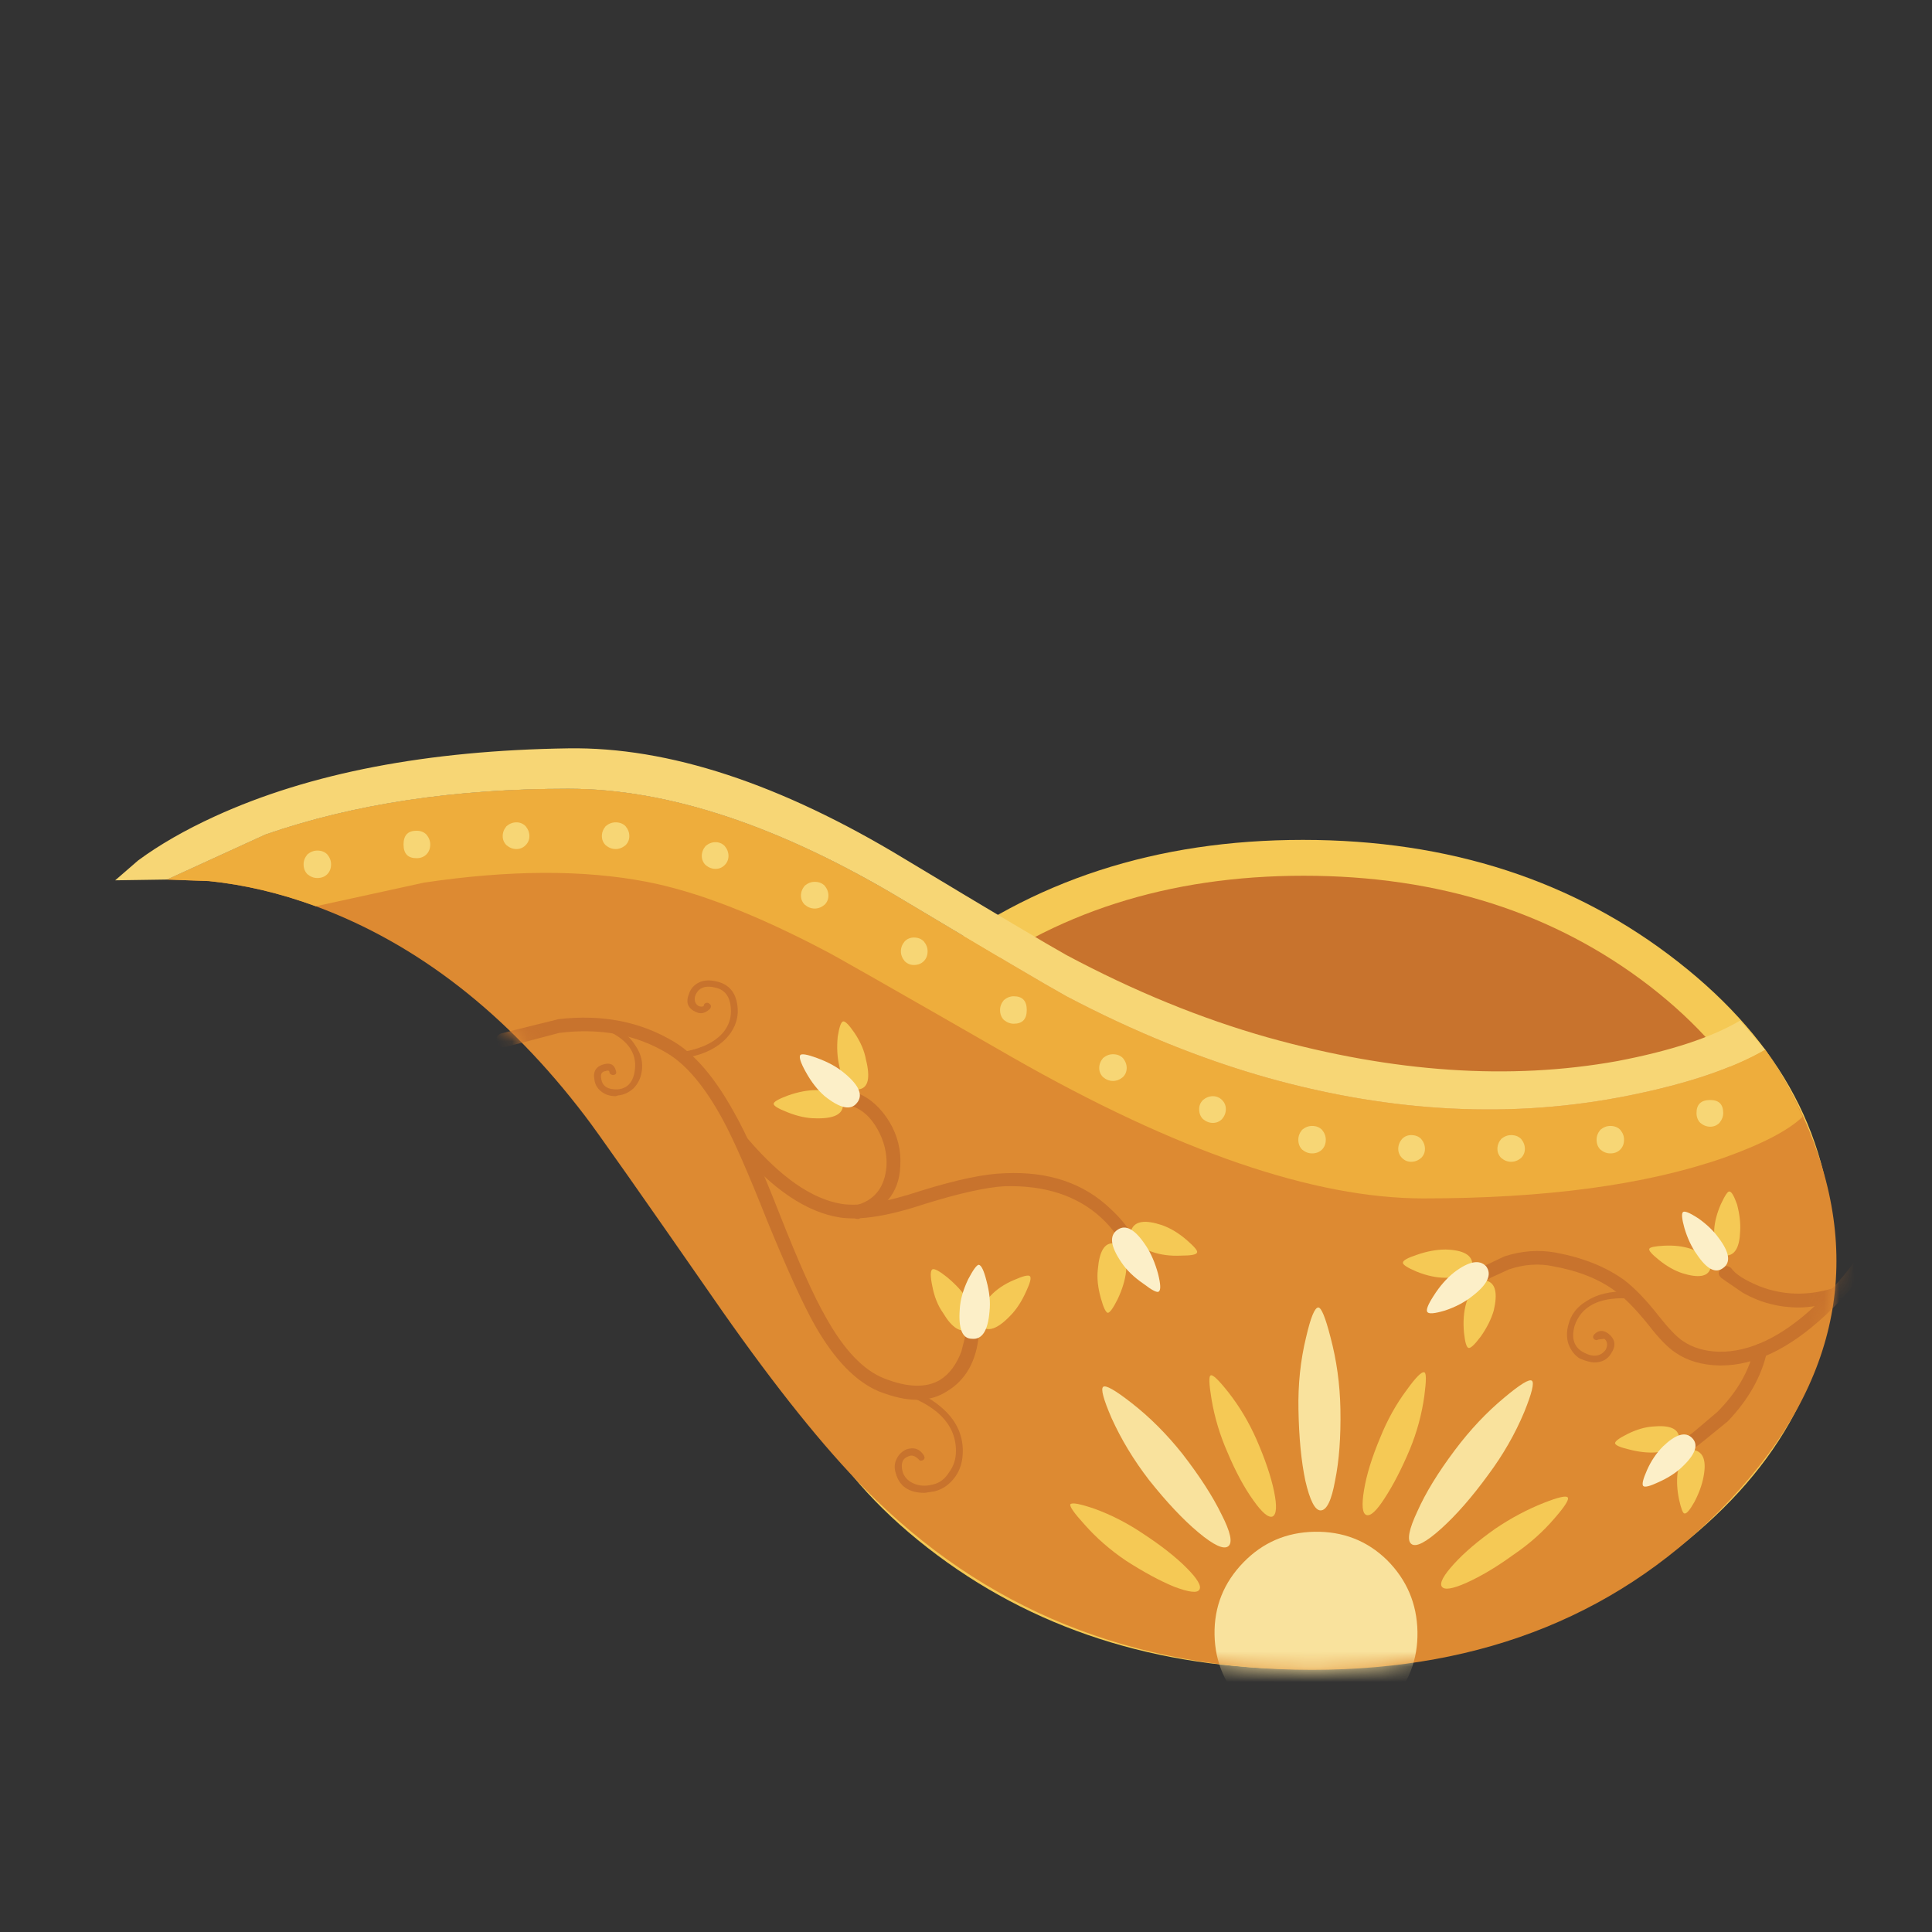 
<svg xmlns="http://www.w3.org/2000/svg" version="1.1" xmlns:xlink="http://www.w3.org/1999/xlink" preserveAspectRatio="none" x="0px" y="0px" width="300px" height="300px" viewBox="0 0 300 300">
<rect x="0" y="0" width="300" height="300" fill="#333333" stroke="none"/>
<defs>
<g id="diya_alone_0_Layer0_0_MEMBER_0_MEMBER_0_FILL">
<path fill="#F5C955" stroke="none" d="
M 611.9 -114.8
Q 622.05 -122.75 622.05 -134 622.05 -145.25 611.9 -153.2 601.7 -161.2 587.3 -161.2 572.9 -161.2 562.7 -153.2 552.5 -145.25 552.5 -134 552.5 -122.75 562.7 -114.8 572.9 -106.85 587.3 -106.85 601.7 -106.85 611.9 -114.8 Z"/>
</g>

<g id="diya_alone_0_Layer0_0_MEMBER_1_MEMBER_0_FILL">
<path fill="#C8732D" stroke="none" d="
M 610.05 -116.45
Q 619.45 -123.7 619.45 -134 619.45 -144.3 610.05 -151.6 600.65 -158.85 587.35 -158.85 574.05 -158.85 564.7 -151.6 555.3 -144.3 555.3 -134 555.3 -123.7 564.7 -116.45 574.1 -109.2 587.35 -109.2 600.65 -109.2 610.05 -116.45 Z"/>
</g>

<g id="diya_alone_0_Layer0_0_MEMBER_2_MEMBER_0_FILL">
<path fill="#DD8A32" stroke="none" d="
M 615.35 -118
Q 626.15 -129.55 620.1 -143.05 619 -145.45 617.6 -147.45 614.4 -145.6 608.7 -144.45 597.35 -142.15 585 -145.6 578.45 -147.45 571.8 -150.95 569.9 -152 561.2 -157.2 549 -164.55 539.15 -164.55 527.95 -164.55 519.3 -161.55
L 512.85 -158.6 515.6 -158.5
Q 519.05 -158.15 522.6 -156.85 532.6 -153.15 540.25 -143.1 541.3 -141.75 549.25 -130.3 554.55 -122.75 558.6 -118.65 570.25 -106.8 587.9 -106.8 604.85 -106.8 615.35 -118 Z"/>
</g>

<g id="diya_alone_0_Layer0_0_MEMBER_3_MEMBER_0_FILL">
<path fill="#EEAD3C" stroke="none" d="
M 568.25 -146.95
Q 584.45 -137.7 595.2 -137.7 607.2 -137.7 614.85 -140.35 618.65 -141.7 620.05 -143.05 619.05 -145.35 617.6 -147.45 614.4 -145.6 608.7 -144.45 597.35 -142.15 585 -145.6 578.45 -147.45 571.8 -150.95 569.9 -152 561.2 -157.2 549 -164.55 539.15 -164.55 527.95 -164.55 519.3 -161.55
L 512.85 -158.6 515.6 -158.5
Q 519.05 -158.15 522.6 -156.85
L 529.7 -158.4
Q 538.1 -159.65 544.3 -158.45 549.2 -157.5 555.95 -153.95 556.5 -153.7 568.25 -146.95 Z"/>
</g>

<g id="diya_alone_0_Layer0_0_MEMBER_4_MEMBER_0_FILL">
<path fill="#F7D675" stroke="none" d="
M 608.7 -144.45
Q 614.4 -145.6 617.6 -147.45
L 615.95 -149.35
Q 613.15 -147.7 607.9 -146.7 597.35 -144.8 585 -148.25 578.45 -150.1 571.8 -153.65 570 -154.65 561.2 -159.95 549 -167.35 539.15 -167.2 525.3 -167 516 -162.75 513.05 -161.4 510.95 -159.85
L 509.45 -158.55 512.85 -158.6 519.3 -161.55
Q 527.95 -164.55 539.15 -164.55 549 -164.55 561.2 -157.2 569.9 -152 571.8 -150.95 578.45 -147.45 585 -145.6 597.35 -142.15 608.7 -144.45 Z"/>
</g>

<g id="diya_alone_0_Layer0_0_MEMBER_5_MEMBER_0_MEMBER_0_FILL">
<path fill="#F7D675" stroke="none" d="
M 523.6 -159.6
Q 523.6 -159.95 523.35 -160.25 523.1 -160.5 522.7 -160.5 522.35 -160.5 522.05 -160.25 521.8 -159.95 521.8 -159.6 521.8 -159.2 522.05 -158.95 522.35 -158.7 522.7 -158.7 523.1 -158.7 523.35 -158.95 523.6 -159.2 523.6 -159.6 Z"/>
</g>

<g id="diya_alone_0_Layer0_0_MEMBER_5_MEMBER_1_MEMBER_0_FILL">
<path fill="#F7D675" stroke="none" d="
M 530.1 -160.9
Q 530.1 -161.25 529.85 -161.55 529.6 -161.8 529.2 -161.8 528.35 -161.8 528.35 -160.9 528.35 -160 529.2 -160 529.6 -160 529.85 -160.25 530.1 -160.5 530.1 -160.9 Z"/>
</g>

<g id="diya_alone_0_Layer0_0_MEMBER_5_MEMBER_2_MEMBER_0_FILL">
<path fill="#F7D675" stroke="none" d="
M 536.6 -161.45
Q 536.6 -161.8 536.35 -162.1 536.1 -162.35 535.75 -162.35 535.4 -162.35 535.1 -162.1 534.85 -161.8 534.85 -161.45 534.85 -161.1 535.1 -160.85 535.4 -160.6 535.75 -160.6 536.1 -160.6 536.35 -160.85 536.6 -161.1 536.6 -161.45 Z"/>
</g>

<g id="diya_alone_0_Layer0_0_MEMBER_5_MEMBER_3_MEMBER_0_FILL">
<path fill="#F7D675" stroke="none" d="
M 543.15 -161.45
Q 543.15 -161.8 542.9 -162.1 542.65 -162.35 542.25 -162.35 541.9 -162.35 541.6 -162.1 541.35 -161.8 541.35 -161.45 541.35 -161.1 541.6 -160.85 541.9 -160.6 542.25 -160.6 542.6 -160.6 542.9 -160.85 543.15 -161.1 543.15 -161.45 Z"/>
</g>

<g id="diya_alone_0_Layer0_0_MEMBER_5_MEMBER_4_MEMBER_0_FILL">
<path fill="#F7D675" stroke="none" d="
M 549.65 -160.15
Q 549.65 -160.5 549.4 -160.8 549.15 -161.05 548.8 -161.05 548.45 -161.05 548.15 -160.8 547.9 -160.5 547.9 -160.15 547.9 -159.8 548.15 -159.55 548.45 -159.3 548.8 -159.3 549.15 -159.3 549.4 -159.55 549.65 -159.8 549.65 -160.15 Z"/>
</g>

<g id="diya_alone_0_Layer0_0_MEMBER_5_MEMBER_5_MEMBER_0_FILL">
<path fill="#F7D675" stroke="none" d="
M 556.2 -157.55
Q 556.2 -157.9 555.95 -158.2 555.7 -158.45 555.3 -158.45 554.95 -158.45 554.65 -158.2 554.4 -157.9 554.4 -157.55 554.4 -157.2 554.65 -156.95 554.95 -156.7 555.3 -156.7 555.65 -156.7 555.95 -156.95 556.2 -157.2 556.2 -157.55 Z"/>
</g>

<g id="diya_alone_0_Layer0_0_MEMBER_5_MEMBER_6_MEMBER_0_FILL">
<path fill="#F7D675" stroke="none" d="
M 562.7 -153.9
Q 562.7 -154.25 562.45 -154.55 562.2 -154.8 561.8 -154.8 561.45 -154.8 561.2 -154.55 560.95 -154.25 560.95 -153.9 560.95 -153.55 561.2 -153.25 561.45 -153 561.8 -153 562.2 -153 562.45 -153.25 562.7 -153.5 562.7 -153.9 Z"/>
</g>

<g id="diya_alone_0_Layer0_0_MEMBER_5_MEMBER_7_MEMBER_0_FILL">
<path fill="#F7D675" stroke="none" d="
M 569.2 -150.05
Q 569.2 -150.95 568.35 -150.95 568 -150.95 567.7 -150.7 567.45 -150.4 567.45 -150.05 567.45 -149.65 567.7 -149.4 568 -149.15 568.35 -149.15 569.2 -149.15 569.2 -150.05 Z"/>
</g>

<g id="diya_alone_0_Layer0_0_MEMBER_5_MEMBER_8_MEMBER_0_FILL">
<path fill="#F7D675" stroke="none" d="
M 575.75 -146.25
Q 575.75 -146.6 575.5 -146.9 575.25 -147.15 574.85 -147.15 574.5 -147.15 574.2 -146.9 573.95 -146.6 573.95 -146.25 573.95 -145.9 574.2 -145.65 574.5 -145.4 574.85 -145.4 575.2 -145.4 575.5 -145.65 575.75 -145.9 575.75 -146.25 Z"/>
</g>

<g id="diya_alone_0_Layer0_0_MEMBER_5_MEMBER_9_MEMBER_0_FILL">
<path fill="#F7D675" stroke="none" d="
M 582.25 -143.55
Q 582.25 -143.9 582 -144.15 581.75 -144.4 581.4 -144.4 581.05 -144.4 580.75 -144.15 580.5 -143.9 580.5 -143.55 580.5 -143.15 580.75 -142.9 581.05 -142.65 581.4 -142.65 581.75 -142.65 582 -142.9 582.25 -143.2 582.25 -143.55 Z"/>
</g>

<g id="diya_alone_0_Layer0_0_MEMBER_5_MEMBER_10_MEMBER_0_FILL">
<path fill="#F7D675" stroke="none" d="
M 588.8 -141.55
Q 588.8 -141.9 588.55 -142.2 588.3 -142.45 587.9 -142.45 587.55 -142.45 587.25 -142.2 587 -141.9 587 -141.55 587 -141.15 587.25 -140.9 587.55 -140.65 587.9 -140.65 588.3 -140.65 588.55 -140.9 588.8 -141.15 588.8 -141.55 Z"/>
</g>

<g id="diya_alone_0_Layer0_0_MEMBER_5_MEMBER_11_MEMBER_0_FILL">
<path fill="#F7D675" stroke="none" d="
M 595.3 -140.95
Q 595.3 -141.3 595.05 -141.6 594.8 -141.85 594.4 -141.85 594.05 -141.85 593.8 -141.6 593.55 -141.3 593.55 -140.95 593.55 -140.6 593.8 -140.35 594.05 -140.1 594.4 -140.1 594.75 -140.1 595.05 -140.35 595.3 -140.6 595.3 -140.95 Z"/>
</g>

<g id="diya_alone_0_Layer0_0_MEMBER_5_MEMBER_12_MEMBER_0_FILL">
<path fill="#F7D675" stroke="none" d="
M 601.85 -140.95
Q 601.85 -141.3 601.6 -141.6 601.35 -141.85 600.95 -141.85 600.6 -141.85 600.3 -141.6 600.05 -141.3 600.05 -140.95 600.05 -140.6 600.3 -140.35 600.6 -140.1 600.95 -140.1 601.3 -140.1 601.6 -140.35 601.85 -140.6 601.85 -140.95 Z"/>
</g>

<g id="diya_alone_0_Layer0_0_MEMBER_5_MEMBER_13_MEMBER_0_FILL">
<path fill="#F7D675" stroke="none" d="
M 607.45 -142.45
Q 607.1 -142.45 606.8 -142.2 606.55 -141.9 606.55 -141.55 606.55 -141.15 606.8 -140.9 607.1 -140.65 607.45 -140.65 607.85 -140.65 608.1 -140.9 608.35 -141.15 608.35 -141.55 608.35 -141.9 608.1 -142.2 607.85 -142.45 607.45 -142.45 Z"/>
</g>

<g id="diya_alone_0_Layer0_0_MEMBER_5_MEMBER_14_MEMBER_0_FILL">
<path fill="#F7D675" stroke="none" d="
M 614.85 -143.3
Q 614.85 -144.15 614 -144.15 613.1 -144.15 613.1 -143.3 613.1 -142.9 613.35 -142.65 613.65 -142.4 614 -142.4 614.35 -142.4 614.6 -142.65 614.85 -142.95 614.85 -143.3 Z"/>
</g>

<g id="Mask_FlashAICB_0_art__Clip_Group__0_2_MASK_0_FILL">
<path fill="#FFFFFF" stroke="none" d="
M 104.7 17.1
Q 101.5 18.95 95.8 20.15 84.45 22.45 72.1 18.95 65.55 17.1 58.9 13.6 57 12.55 48.3 7.35 36.1 0 26.25 0 15.05 0 6.4 3 2.1 4.5 0 6 3.65 5.65 8.9 7.4 19.35 10.95 27.4 21.5 28.4 22.8 36.4 34.25 41.65 41.85 45.7 45.95 57.35 57.75 75 57.75 83.75 57.75 91.6 54.2 99.2 50.75 103.9 44.9 108.75 38.85 109.2 31.85 109.65 24.3 104.7 17.1 Z"/>
</g>

<g id="FlashAICB_0_art__Clip_Group__0_Layer2_0_MEMBER_0_MEMBER_0_FILL">
<path fill="#F9E29D" stroke="none" d="
M 70.45 50.65
Q 68.5 52.65 68.55 55.4 68.6 58.15 70.6 60.05 72.55 62 75.3 61.95 78.05 61.9 80 59.95 81.9 57.95 81.85 55.2 81.8 52.45 79.85 50.5 77.9 48.6 75.1 48.65 72.35 48.7 70.45 50.65 Z"/>
</g>

<g id="FlashAICB_0_art__Clip_Group__0_Layer2_0_MEMBER_1_MEMBER_0_FILL">
<path fill="#F9E29D" stroke="none" d="
M 76.8 40.6
Q 76.75 38.15 76.15 35.9 75.65 33.95 75.35 33.95 75 33.95 74.55 35.9 74 38.15 74.05 40.65 74.1 43.4 74.5 45.3 74.95 47.25 75.5 47.25 76.1 47.25 76.45 45.3 76.85 43.35 76.8 40.6 Z"/>
</g>

<g id="FlashAICB_0_art__Clip_Group__0_Layer2_0_MEMBER_2_MEMBER_0_FILL">
<path fill="#F9E29D" stroke="none" d="
M 66.45 43.55
Q 64.9 41.6 63.1 40.2 61.5 38.95 61.25 39.15 61 39.35 61.8 41.2 62.75 43.3 64.25 45.25 66 47.45 67.5 48.7 69 49.95 69.45 49.6 69.9 49.25 69 47.5 68.15 45.75 66.45 43.55 Z"/>
</g>

<g id="FlashAICB_0_art__Clip_Group__0_Layer2_0_MEMBER_3_MEMBER_0_FILL">
<path fill="#F5C955" stroke="none" d="
M 71.3 42.6
Q 70.55 40.9 69.45 39.5 68.5 38.3 68.3 38.4 68.1 38.45 68.35 39.95 68.65 41.75 69.4 43.45 70.2 45.35 71.1 46.6 71.95 47.8 72.35 47.65 72.75 47.45 72.45 46 72.15 44.55 71.3 42.6 Z"/>
</g>

<g id="FlashAICB_0_art__Clip_Group__0_Layer2_0_MEMBER_4_MEMBER_0_FILL">
<path fill="#F5C955" stroke="none" d="
M 63.9 48.8
Q 62.35 47.75 60.7 47.15 59.25 46.65 59.1 46.85 59 47.05 60.05 48.2 61.2 49.5 62.75 50.55 64.55 51.7 65.9 52.25 67.35 52.8 67.55 52.45 67.8 52.1 66.7 51 65.65 49.95 63.9 48.8 Z"/>
</g>

<g id="FlashAICB_0_art__Clip_Group__0_Layer2_0_MEMBER_5_MEMBER_0_FILL">
<path fill="#F9E29D" stroke="none" d="
M 87.55 39.85
Q 85.8 41.3 84.3 43.3 82.65 45.5 81.85 47.3 81 49.1 81.45 49.45 81.9 49.8 83.4 48.45 84.9 47.1 86.5 44.9 87.95 42.95 88.85 40.8 89.6 38.95 89.35 38.75 89.1 38.55 87.55 39.85 Z"/>
</g>

<g id="FlashAICB_0_art__Clip_Group__0_Layer2_0_MEMBER_6_MEMBER_0_FILL">
<path fill="#F5C955" stroke="none" d="
M 82.3 38.2
Q 82.05 38.1 81.15 39.35 80.1 40.75 79.4 42.5 78.6 44.4 78.35 45.9 78.1 47.4 78.5 47.55 78.9 47.7 79.7 46.45 80.55 45.15 81.35 43.25 82.05 41.55 82.3 39.75 82.5 38.25 82.3 38.2 Z"/>
</g>

<g id="FlashAICB_0_art__Clip_Group__0_Layer2_0_MEMBER_7_MEMBER_0_FILL">
<path fill="#F5C955" stroke="none" d="
M 90.15 46.75
Q 88.5 47.4 86.95 48.45 85.25 49.65 84.25 50.75 83.2 51.9 83.45 52.25 83.7 52.6 85.05 52 86.5 51.35 88.15 50.15 89.7 49.1 90.85 47.75 91.85 46.6 91.7 46.4 91.55 46.2 90.15 46.75 Z"/>
</g>

<g id="FlashAICB_0_art__Clip_Group__0_Layer2_1_MEMBER_0_MEMBER_0_FILL">
<path fill="#C8732D" stroke="none" d="
M 99.25 36.15
Q 98.65 35.75 97.7 34.55 96.45 32.95 95.4 32.15 93.6 30.85 90.9 30.35 89.25 30.05 87.55 30.6 86.2 31.25 86.15 31.25 85.8 31.55 86.05 31.9 86.25 32.3 86.65 32
L 87.85 31.45
Q 89.35 30.95 90.75 31.25 93.25 31.7 94.85 32.9 95.75 33.55 97 35.1 98 36.4 98.75 36.9 99.9 37.7 101.6 37.75
L 101.75 37.75
Q 105.05 37.75 108.6 34.45 110.3 32.85 111.45 31.15 111.7 30.8 111.3 30.5 110.95 30.3 110.7 30.65 109.6 32.25 107.95 33.8 104.65 36.9 101.6 36.85 100.2 36.8 99.25 36.15 Z"/>
</g>

<g id="FlashAICB_0_art__Clip_Group__0_Layer2_1_MEMBER_1_MEMBER_0_FILL">
<path fill="#C8732D" stroke="none" d="
M 99.55 42.9
Q 99.7 43.15 99.95 43.15
L 100.15 43.05
Q 100.25 43 102.2 41.4 104.2 39.3 104.75 36.9 104.85 36.45 104.45 36.35 104 36.25 103.9 36.7 103.4 38.9 101.5 40.8 99.75 42.3 99.7 42.3 99.35 42.55 99.55 42.9 Z"/>
</g>

<g id="FlashAICB_0_art__Clip_Group__0_Layer2_1_MEMBER_2_MEMBER_0_FILL">
<path fill="#C8732D" stroke="none" d="
M 95.55 33.35
Q 95.8 33.35 95.8 33.15 95.8 32.9 95.6 32.9 93.95 32.85 92.9 33.55 92 34.1 91.75 35.05 91.55 35.75 91.75 36.35 92 37 92.5 37.3 93.1 37.55 93.45 37.55 94.2 37.55 94.55 36.95 95.05 36.2 94.35 35.65 93.85 35.3 93.45 35.7 93.3 35.85 93.4 36 93.55 36.15 93.7 36.05 93.75 36.05 94.1 36 94.4 36.25 94.2 36.7 93.7 37.4 92.75 36.9 91.8 36.4 92.15 35.15 92.8 33.25 95.55 33.35 Z"/>
</g>

<g id="FlashAICB_0_art__Clip_Group__0_Layer2_1_MEMBER_3_MEMBER_0_FILL">
<path fill="#C8732D" stroke="none" d="
M 101.75 32
Q 101.8 32.05 103.2 33 104.9 33.95 106.85 33.95 107.85 33.95 109.3 33.55 109.7 33.45 109.6 33 109.4 32.5 109.05 32.7 106.55 33.45 104.25 32.55 102.8 31.95 102.4 31.35 102.05 31.1 101.75 31.4 101.45 31.7 101.75 32 Z"/>
</g>

<g id="FlashAICB_0_art__Clip_Group__0_Layer2_1_MEMBER_4_MEMBER_0_MEMBER_0_FILL">
<path fill="#F5C955" stroke="none" d="
M 86 35.85
Q 86.6 35 86.85 34.15 87.25 32.45 86.4 32.2 85.55 31.9 85.05 33.65 84.8 34.5 84.9 35.6 85 36.55 85.2 36.6 85.4 36.65 86 35.85 Z"/>
</g>

<g id="FlashAICB_0_art__Clip_Group__0_Layer2_1_MEMBER_4_MEMBER_1_MEMBER_0_FILL">
<path fill="#F5C955" stroke="none" d="
M 83.7 30.15
Q 82.8 30.15 81.8 30.5 80.9 30.8 80.9 31 80.85 31.2 81.8 31.6 82.8 32 83.65 32 85.45 32.05 85.45 31.15 85.45 30.2 83.7 30.15 Z"/>
</g>

<g id="FlashAICB_0_art__Clip_Group__0_Layer2_1_MEMBER_4_MEMBER_2_MEMBER_0_FILL">
<path fill="#FCEFC8" stroke="none" d="
M 84.25 31.65
Q 83.5 32.25 82.9 33.2 82.35 34.05 82.5 34.25 82.65 34.45 83.65 34.15 84.7 33.8 85.45 33.2 86.95 32.05 86.35 31.25 85.7 30.55 84.25 31.65 Z"/>
</g>

<g id="FlashAICB_0_art__Clip_Group__0_Layer2_1_MEMBER_5_MEMBER_0_MEMBER_0_FILL">
<path fill="#F5C955" stroke="none" d="
M 97.7 30.85
Q 98.45 31.45 99.2 31.7 100.8 32.2 101.05 31.4 101.3 30.6 99.75 30.1 99 29.85 98 29.9 97.1 29.95 97.05 30.1 96.95 30.25 97.7 30.85 Z"/>
</g>

<g id="FlashAICB_0_art__Clip_Group__0_Layer2_1_MEMBER_5_MEMBER_1_MEMBER_0_FILL">
<path fill="#F5C955" stroke="none" d="
M 103 28.95
Q 103.05 28.15 102.8 27.2 102.5 26.35 102.3 26.35 102.15 26.3 101.75 27.15 101.35 28.05 101.3 28.85 101.25 30.45 102.05 30.55 102.95 30.55 103 28.95 Z"/>
</g>

<g id="FlashAICB_0_art__Clip_Group__0_Layer2_1_MEMBER_5_MEMBER_2_MEMBER_0_FILL">
<path fill="#FCEFC8" stroke="none" d="
M 101.6 29.4
Q 101.1 28.7 100.25 28.1 99.4 27.55 99.25 27.7 99.1 27.85 99.35 28.75 99.65 29.75 100.15 30.45 101.15 31.95 101.9 31.35 102.65 30.8 101.6 29.4 Z"/>
</g>

<g id="FlashAICB_0_art__Clip_Group__0_Layer2_1_MEMBER_6_MEMBER_0_MEMBER_0_FILL">
<path fill="#F5C955" stroke="none" d="
M 100 46.7
Q 100.45 45.85 100.6 45.05 100.9 43.5 100 43.3 99.2 43.2 98.9 44.8 98.8 45.6 99 46.55 99.2 47.45 99.35 47.45 99.55 47.5 100 46.7 Z"/>
</g>

<g id="FlashAICB_0_art__Clip_Group__0_Layer2_1_MEMBER_6_MEMBER_1_MEMBER_0_FILL">
<path fill="#F5C955" stroke="none" d="
M 97.3 41.75
Q 96.5 41.8 95.6 42.25 94.8 42.65 94.8 42.85 94.85 43.05 95.7 43.25 96.65 43.5 97.45 43.45 99.1 43.3 99 42.45 98.9 41.6 97.3 41.75 Z"/>
</g>

<g id="FlashAICB_0_art__Clip_Group__0_Layer2_1_MEMBER_6_MEMBER_2_MEMBER_0_FILL">
<path fill="#FCEFC8" stroke="none" d="
M 97.95 43.05
Q 97.3 43.7 96.9 44.6 96.5 45.5 96.65 45.65 96.8 45.8 97.65 45.4 98.65 44.95 99.25 44.35 100.5 43.15 99.85 42.5 99.2 41.85 97.95 43.05 Z"/>
</g>

<g id="FlashAICB_0_art__Clip_Group__0_Layer2_2_MEMBER_0_MEMBER_0_FILL">
<path fill="#C8732D" stroke="none" d="
M 36.55 16.3
Q 37.25 15.55 37.3 14.6 37.3 12.95 36 12.6 35.25 12.4 34.75 12.65 34.25 12.9 34.1 13.4 33.75 14.25 34.6 14.6 35.05 14.8 35.5 14.35 35.6 14.15 35.45 14.05 35.3 13.9 35.1 14.05 35.1 14.3 34.75 14.2 34.4 14 34.5 13.55 34.8 12.7 35.9 13 36.85 13.25 36.85 14.55 36.85 15.25 36.4 15.85 35.65 16.8 33.95 17.15 33.7 17.15 33.8 17.4 33.8 17.55 34 17.55
L 34.05 17.55
Q 35.65 17.25 36.55 16.3 Z"/>
</g>

<g id="FlashAICB_0_art__Clip_Group__0_Layer2_2_MEMBER_1_MEMBER_0_FILL">
<path fill="#C8732D" stroke="none" d="
M 46.45 22.25
Q 47.1 23.4 47.05 24.65 46.9 26.75 45.05 27.25 44.65 27.35 44.75 27.8 44.85 28.15 45.2 28.15
L 45.3 28.1
Q 46.45 27.8 47.15 26.9 47.9 26 47.95 24.7 48.05 23.15 47.25 21.8 46.4 20.4 45.15 19.9 44.75 19.75 44.55 20.15 44.4 20.55 44.8 20.75 45.8 21.1 46.45 22.25 Z"/>
</g>

<g id="FlashAICB_0_art__Clip_Group__0_Layer2_2_MEMBER_2_MEMBER_0_FILL">
<path fill="#C8732D" stroke="none" d="
M 47.7 39.05
Q 47.45 39.05 47.45 39.25 47.4 39.4 47.6 39.5 49.25 39.9 50.35 40.8 51.6 41.85 51.6 43.35 51.6 44.15 51.15 44.75 50.75 45.4 50.1 45.55 49.35 45.75 48.75 45.45 48.25 45.2 48.1 44.7 47.9 43.9 48.5 43.7 48.8 43.55 49.15 43.9 49.25 44.05 49.45 43.95 49.6 43.85 49.5 43.65 49.1 43 48.35 43.25 47.9 43.45 47.7 43.9 47.5 44.3 47.65 44.8 48 46.1 49.55 46.1
L 50.2 46
Q 51 45.8 51.55 45.05 52.05 44.35 52.05 43.35 52.05 41.7 50.65 40.5 49.5 39.5 47.7 39.05 Z"/>
</g>

<g id="FlashAICB_0_art__Clip_Group__0_Layer2_2_MEMBER_3_MEMBER_0_FILL">
<path fill="#C8732D" stroke="none" d="
M 28.6 15.25
Q 28.4 15.2 28.3 15.4 28.2 15.65 28.4 15.65 30.8 16.6 30.55 18.4 30.4 19.55 29.45 19.65 28.45 19.7 28.35 18.95 28.25 18.5 28.65 18.45 28.9 18.35 28.9 18.6 29.05 18.75 29.2 18.7 29.4 18.65 29.3 18.4 29.15 17.85 28.55 18 27.75 18.2 27.9 19 27.95 19.45 28.3 19.75 28.7 20.1 29.3 20.1
L 29.45 20.05
Q 30 20 30.45 19.6 30.9 19.15 31 18.5 31.15 17.6 30.6 16.8 30 15.8 28.6 15.25 Z"/>
</g>

<g id="FlashAICB_0_art__Clip_Group__0_Layer2_2_MEMBER_4_MEMBER_0_FILL">
<path fill="#C8732D" stroke="none" d="
M 53.1 35.75
Q 53.2 35.35 52.7 35.25 52.25 35.25 52.25 35.65 52.25 35.7 51.95 36.85 51.45 38.15 50.55 38.7 49.2 39.5 46.9 38.6 44.85 37.8 43.05 34.55 41.9 32.55 40.05 27.85 38.25 23.25 37.05 21.15 35.2 17.8 33.15 16.55 29.85 14.55 25.55 15.05 21.9 15.95 21.75 16 21.35 16.2 21.55 16.6 21.7 17 22.15 16.85 22.2 16.85 25.6 15.95 29.65 15.45 32.7 17.3 34.6 18.45 36.35 21.7 37.4 23.65 39.2 28.2 41.25 33.2 42.4 35.2 44.3 38.5 46.55 39.45 47.95 40 49.05 40 50.15 40 51 39.45 52.85 38.35 53.1 35.75 Z"/>
</g>

<g id="FlashAICB_0_art__Clip_Group__0_Layer2_2_MEMBER_5_MEMBER_0_FILL">
<path fill="#C8732D" stroke="none" d="
M 49.6 27.15
Q 53 26.1 54.8 26 58.75 25.9 61.1 28.05 62.25 29.1 62.7 30.35 62.8 30.65 63.15 30.65
L 63.25 30.65
Q 63.7 30.45 63.55 30.05 63.1 28.75 61.75 27.5 59.1 24.95 54.8 25.15 52.85 25.2 49.3 26.3 45.85 27.45 44.05 27.15 41.2 26.65 38.05 23 37.8 22.65 37.4 22.95 37.1 23.25 37.35 23.6 40.75 27.55 44 28.05 46 28.35 49.6 27.15 Z"/>
</g>

<g id="FlashAICB_0_art__Clip_Group__0_Layer2_2_MEMBER_6_MEMBER_0_MEMBER_0_FILL">
<path fill="#F5C955" stroke="none" d="
M 50.05 32.55
Q 50.25 33.6 50.75 34.3 51.65 35.8 52.45 35.35 53.25 34.9 52.3 33.35 51.85 32.65 51 31.95 50.25 31.35 50.05 31.45 49.85 31.6 50.05 32.55 Z"/>
</g>

<g id="FlashAICB_0_art__Clip_Group__0_Layer2_2_MEMBER_6_MEMBER_1_MEMBER_0_FILL">
<path fill="#F5C955" stroke="none" d="
M 55.15 34.5
Q 55.75 33.9 56.2 32.9 56.6 32.05 56.45 31.9 56.3 31.75 55.4 32.15 54.45 32.55 53.85 33.2 52.6 34.5 53.25 35.15 53.9 35.8 55.15 34.5 Z"/>
</g>

<g id="FlashAICB_0_art__Clip_Group__0_Layer2_2_MEMBER_6_MEMBER_2_MEMBER_0_FILL">
<path fill="#FCEFC8" stroke="none" d="
M 53.8 34.2
Q 53.9 33.3 53.6 32.2 53.35 31.2 53.1 31.15 52.9 31.15 52.4 32.1 51.9 33.15 51.85 34.05 51.7 36 52.65 36 53.65 36.1 53.8 34.2 Z"/>
</g>

<g id="FlashAICB_0_art__Clip_Group__0_Layer2_2_MEMBER_7_MEMBER_0_MEMBER_0_FILL">
<path fill="#F5C955" stroke="none" d="
M 66.75 29.55
Q 65.95 28.85 65.1 28.55 63.45 28 63.1 28.85 62.8 29.75 64.45 30.3 65.3 30.6 66.35 30.55 67.35 30.55 67.4 30.35 67.5 30.2 66.75 29.55 Z"/>
</g>

<g id="FlashAICB_0_art__Clip_Group__0_Layer2_2_MEMBER_7_MEMBER_1_MEMBER_0_FILL">
<path fill="#F5C955" stroke="none" d="
M 60.9 31.45
Q 60.8 32.3 61.1 33.35 61.35 34.25 61.55 34.3 61.75 34.3 62.2 33.4 62.65 32.45 62.75 31.6 62.9 29.85 61.95 29.75 61.05 29.65 60.9 31.45 Z"/>
</g>

<g id="FlashAICB_0_art__Clip_Group__0_Layer2_2_MEMBER_7_MEMBER_2_MEMBER_0_FILL">
<path fill="#FCEFC8" stroke="none" d="
M 62.45 31
Q 62.95 31.75 63.9 32.4 64.75 33.05 64.9 32.9 65.1 32.75 64.85 31.75 64.55 30.65 64.05 29.9 63 28.3 62.2 28.85 61.35 29.4 62.45 31 Z"/>
</g>

<g id="FlashAICB_0_art__Clip_Group__0_Layer2_2_MEMBER_8_MEMBER_0_MEMBER_0_FILL">
<path fill="#F5C955" stroke="none" d="
M 45.7 17.7
Q 45.55 16.85 44.95 15.95 44.4 15.15 44.2 15.2 44 15.25 43.85 16.2 43.75 17.25 43.95 18.1 44.3 19.85 45.25 19.65 46.15 19.5 45.7 17.7 Z"/>
</g>

<g id="FlashAICB_0_art__Clip_Group__0_Layer2_2_MEMBER_8_MEMBER_1_MEMBER_0_FILL">
<path fill="#F5C955" stroke="none" d="
M 40.55 21.15
Q 41.55 21.55 42.4 21.55 44.2 21.6 44.2 20.65 44.2 19.75 42.45 19.7 41.6 19.7 40.6 20.05 39.65 20.4 39.65 20.6 39.65 20.8 40.55 21.15 Z"/>
</g>

<g id="FlashAICB_0_art__Clip_Group__0_Layer2_2_MEMBER_8_MEMBER_2_MEMBER_0_FILL">
<path fill="#FCEFC8" stroke="none" d="
M 41.75 18.5
Q 42.3 19.5 43 20.1 44.5 21.3 45.1 20.55 45.75 19.8 44.3 18.6 43.6 18 42.5 17.6 41.55 17.25 41.4 17.4 41.25 17.6 41.75 18.5 Z"/>
</g>
</defs>

<g transform="matrix( 1, 0, 0, 1, 17.8,116.25) ">
<g transform="matrix( 2.369, 0, 0, 2.369, -1206.8,396.05) ">
<use xlink:href="#diya_alone_0_Layer0_0_MEMBER_0_MEMBER_0_FILL"/>
</g>

<g transform="matrix( 2.369, 0, 0, 2.369, -1206.8,396.05) ">
<use xlink:href="#diya_alone_0_Layer0_0_MEMBER_1_MEMBER_0_FILL"/>
</g>

<g transform="matrix( 2.369, 0, 0, 2.369, -1206.8,396.05) ">
<use xlink:href="#diya_alone_0_Layer0_0_MEMBER_2_MEMBER_0_FILL"/>
</g>

<g transform="matrix( 2.369, 0, 0, 2.369, -1206.8,396.05) ">
<use xlink:href="#diya_alone_0_Layer0_0_MEMBER_3_MEMBER_0_FILL"/>
</g>

<g transform="matrix( 2.369, 0, 0, 2.369, -1206.8,396.05) ">
<use xlink:href="#diya_alone_0_Layer0_0_MEMBER_4_MEMBER_0_FILL"/>
</g>

<g transform="matrix( 2.369, 0, 0, 2.369, -1206.8,396.05) ">
<use xlink:href="#diya_alone_0_Layer0_0_MEMBER_5_MEMBER_0_MEMBER_0_FILL"/>
</g>

<g transform="matrix( 2.369, 0, 0, 2.369, -1206.8,396.05) ">
<use xlink:href="#diya_alone_0_Layer0_0_MEMBER_5_MEMBER_1_MEMBER_0_FILL"/>
</g>

<g transform="matrix( 2.369, 0, 0, 2.369, -1206.8,396.05) ">
<use xlink:href="#diya_alone_0_Layer0_0_MEMBER_5_MEMBER_2_MEMBER_0_FILL"/>
</g>

<g transform="matrix( 2.369, 0, 0, 2.369, -1206.8,396.05) ">
<use xlink:href="#diya_alone_0_Layer0_0_MEMBER_5_MEMBER_3_MEMBER_0_FILL"/>
</g>

<g transform="matrix( 2.369, 0, 0, 2.369, -1206.8,396.05) ">
<use xlink:href="#diya_alone_0_Layer0_0_MEMBER_5_MEMBER_4_MEMBER_0_FILL"/>
</g>

<g transform="matrix( 2.369, 0, 0, 2.369, -1206.8,396.05) ">
<use xlink:href="#diya_alone_0_Layer0_0_MEMBER_5_MEMBER_5_MEMBER_0_FILL"/>
</g>

<g transform="matrix( 2.369, 0, 0, 2.369, -1206.8,396.05) ">
<use xlink:href="#diya_alone_0_Layer0_0_MEMBER_5_MEMBER_6_MEMBER_0_FILL"/>
</g>

<g transform="matrix( 2.369, 0, 0, 2.369, -1206.8,396.05) ">
<use xlink:href="#diya_alone_0_Layer0_0_MEMBER_5_MEMBER_7_MEMBER_0_FILL"/>
</g>

<g transform="matrix( 2.369, 0, 0, 2.369, -1206.8,396.05) ">
<use xlink:href="#diya_alone_0_Layer0_0_MEMBER_5_MEMBER_8_MEMBER_0_FILL"/>
</g>

<g transform="matrix( 2.369, 0, 0, 2.369, -1206.8,396.05) ">
<use xlink:href="#diya_alone_0_Layer0_0_MEMBER_5_MEMBER_9_MEMBER_0_FILL"/>
</g>

<g transform="matrix( 2.369, 0, 0, 2.369, -1206.8,396.05) ">
<use xlink:href="#diya_alone_0_Layer0_0_MEMBER_5_MEMBER_10_MEMBER_0_FILL"/>
</g>

<g transform="matrix( 2.369, 0, 0, 2.369, -1206.8,396.05) ">
<use xlink:href="#diya_alone_0_Layer0_0_MEMBER_5_MEMBER_11_MEMBER_0_FILL"/>
</g>

<g transform="matrix( 2.369, 0, 0, 2.369, -1206.8,396.05) ">
<use xlink:href="#diya_alone_0_Layer0_0_MEMBER_5_MEMBER_12_MEMBER_0_FILL"/>
</g>

<g transform="matrix( 2.369, 0, 0, 2.369, -1206.8,396.05) ">
<use xlink:href="#diya_alone_0_Layer0_0_MEMBER_5_MEMBER_13_MEMBER_0_FILL"/>
</g>

<g transform="matrix( 2.369, 0, 0, 2.369, -1206.8,396.05) ">
<use xlink:href="#diya_alone_0_Layer0_0_MEMBER_5_MEMBER_14_MEMBER_0_FILL"/>
</g>

<g transform="matrix( 2.369, 0, 0, 2.369, 8.4,6.35) ">
<mask id="Mask_Mask_1">
<g transform="matrix( 1, 0, 0, 1, 0,0) ">
<use xlink:href="#Mask_FlashAICB_0_art__Clip_Group__0_2_MASK_0_FILL"/>
</g>
</mask>

<g mask="url(#Mask_Mask_1)">
<g transform="matrix( 1, 0, 0, 1, 0,0) ">
<use xlink:href="#FlashAICB_0_art__Clip_Group__0_Layer2_0_MEMBER_0_MEMBER_0_FILL"/>
</g>

<g transform="matrix( 1, 0, 0, 1, 0,0) ">
<use xlink:href="#FlashAICB_0_art__Clip_Group__0_Layer2_0_MEMBER_1_MEMBER_0_FILL"/>
</g>

<g transform="matrix( 1, 0, 0, 1, 0,0) ">
<use xlink:href="#FlashAICB_0_art__Clip_Group__0_Layer2_0_MEMBER_2_MEMBER_0_FILL"/>
</g>

<g transform="matrix( 1, 0, 0, 1, 0,0) ">
<use xlink:href="#FlashAICB_0_art__Clip_Group__0_Layer2_0_MEMBER_3_MEMBER_0_FILL"/>
</g>

<g transform="matrix( 1, 0, 0, 1, 0,0) ">
<use xlink:href="#FlashAICB_0_art__Clip_Group__0_Layer2_0_MEMBER_4_MEMBER_0_FILL"/>
</g>

<g transform="matrix( 1, 0, 0, 1, 0,0) ">
<use xlink:href="#FlashAICB_0_art__Clip_Group__0_Layer2_0_MEMBER_5_MEMBER_0_FILL"/>
</g>

<g transform="matrix( 1, 0, 0, 1, 0,0) ">
<use xlink:href="#FlashAICB_0_art__Clip_Group__0_Layer2_0_MEMBER_6_MEMBER_0_FILL"/>
</g>

<g transform="matrix( 1, 0, 0, 1, 0,0) ">
<use xlink:href="#FlashAICB_0_art__Clip_Group__0_Layer2_0_MEMBER_7_MEMBER_0_FILL"/>
</g>

<g transform="matrix( 1, 0, 0, 1, 0,0) ">
<use xlink:href="#FlashAICB_0_art__Clip_Group__0_Layer2_1_MEMBER_0_MEMBER_0_FILL"/>
</g>

<g transform="matrix( 1, 0, 0, 1, 0,0) ">
<use xlink:href="#FlashAICB_0_art__Clip_Group__0_Layer2_1_MEMBER_1_MEMBER_0_FILL"/>
</g>

<g transform="matrix( 1, 0, 0, 1, 0,0) ">
<use xlink:href="#FlashAICB_0_art__Clip_Group__0_Layer2_1_MEMBER_2_MEMBER_0_FILL"/>
</g>

<g transform="matrix( 1, 0, 0, 1, 0,0) ">
<use xlink:href="#FlashAICB_0_art__Clip_Group__0_Layer2_1_MEMBER_3_MEMBER_0_FILL"/>
</g>

<g transform="matrix( 1, 0, 0, 1, 0,0) ">
<use xlink:href="#FlashAICB_0_art__Clip_Group__0_Layer2_1_MEMBER_4_MEMBER_0_MEMBER_0_FILL"/>
</g>

<g transform="matrix( 1, 0, 0, 1, 0,0) ">
<use xlink:href="#FlashAICB_0_art__Clip_Group__0_Layer2_1_MEMBER_4_MEMBER_1_MEMBER_0_FILL"/>
</g>

<g transform="matrix( 1, 0, 0, 1, 0,0) ">
<use xlink:href="#FlashAICB_0_art__Clip_Group__0_Layer2_1_MEMBER_4_MEMBER_2_MEMBER_0_FILL"/>
</g>

<g transform="matrix( 1, 0, 0, 1, 0,0) ">
<use xlink:href="#FlashAICB_0_art__Clip_Group__0_Layer2_1_MEMBER_5_MEMBER_0_MEMBER_0_FILL"/>
</g>

<g transform="matrix( 1, 0, 0, 1, 0,0) ">
<use xlink:href="#FlashAICB_0_art__Clip_Group__0_Layer2_1_MEMBER_5_MEMBER_1_MEMBER_0_FILL"/>
</g>

<g transform="matrix( 1, 0, 0, 1, 0,0) ">
<use xlink:href="#FlashAICB_0_art__Clip_Group__0_Layer2_1_MEMBER_5_MEMBER_2_MEMBER_0_FILL"/>
</g>

<g transform="matrix( 1, 0, 0, 1, 0,0) ">
<use xlink:href="#FlashAICB_0_art__Clip_Group__0_Layer2_1_MEMBER_6_MEMBER_0_MEMBER_0_FILL"/>
</g>

<g transform="matrix( 1, 0, 0, 1, 0,0) ">
<use xlink:href="#FlashAICB_0_art__Clip_Group__0_Layer2_1_MEMBER_6_MEMBER_1_MEMBER_0_FILL"/>
</g>

<g transform="matrix( 1, 0, 0, 1, 0,0) ">
<use xlink:href="#FlashAICB_0_art__Clip_Group__0_Layer2_1_MEMBER_6_MEMBER_2_MEMBER_0_FILL"/>
</g>

<g transform="matrix( 1, 0, 0, 1, 0,0) ">
<use xlink:href="#FlashAICB_0_art__Clip_Group__0_Layer2_2_MEMBER_0_MEMBER_0_FILL"/>
</g>

<g transform="matrix( 1, 0, 0, 1, 0,0) ">
<use xlink:href="#FlashAICB_0_art__Clip_Group__0_Layer2_2_MEMBER_1_MEMBER_0_FILL"/>
</g>

<g transform="matrix( 1, 0, 0, 1, 0,0) ">
<use xlink:href="#FlashAICB_0_art__Clip_Group__0_Layer2_2_MEMBER_2_MEMBER_0_FILL"/>
</g>

<g transform="matrix( 1, 0, 0, 1, 0,0) ">
<use xlink:href="#FlashAICB_0_art__Clip_Group__0_Layer2_2_MEMBER_3_MEMBER_0_FILL"/>
</g>

<g transform="matrix( 1, 0, 0, 1, 0,0) ">
<use xlink:href="#FlashAICB_0_art__Clip_Group__0_Layer2_2_MEMBER_4_MEMBER_0_FILL"/>
</g>

<g transform="matrix( 1, 0, 0, 1, 0,0) ">
<use xlink:href="#FlashAICB_0_art__Clip_Group__0_Layer2_2_MEMBER_5_MEMBER_0_FILL"/>
</g>

<g transform="matrix( 1, 0, 0, 1, 0,0) ">
<use xlink:href="#FlashAICB_0_art__Clip_Group__0_Layer2_2_MEMBER_6_MEMBER_0_MEMBER_0_FILL"/>
</g>

<g transform="matrix( 1, 0, 0, 1, 0,0) ">
<use xlink:href="#FlashAICB_0_art__Clip_Group__0_Layer2_2_MEMBER_6_MEMBER_1_MEMBER_0_FILL"/>
</g>

<g transform="matrix( 1, 0, 0, 1, 0,0) ">
<use xlink:href="#FlashAICB_0_art__Clip_Group__0_Layer2_2_MEMBER_6_MEMBER_2_MEMBER_0_FILL"/>
</g>

<g transform="matrix( 1, 0, 0, 1, 0,0) ">
<use xlink:href="#FlashAICB_0_art__Clip_Group__0_Layer2_2_MEMBER_7_MEMBER_0_MEMBER_0_FILL"/>
</g>

<g transform="matrix( 1, 0, 0, 1, 0,0) ">
<use xlink:href="#FlashAICB_0_art__Clip_Group__0_Layer2_2_MEMBER_7_MEMBER_1_MEMBER_0_FILL"/>
</g>

<g transform="matrix( 1, 0, 0, 1, 0,0) ">
<use xlink:href="#FlashAICB_0_art__Clip_Group__0_Layer2_2_MEMBER_7_MEMBER_2_MEMBER_0_FILL"/>
</g>

<g transform="matrix( 1, 0, 0, 1, 0,0) ">
<use xlink:href="#FlashAICB_0_art__Clip_Group__0_Layer2_2_MEMBER_8_MEMBER_0_MEMBER_0_FILL"/>
</g>

<g transform="matrix( 1, 0, 0, 1, 0,0) ">
<use xlink:href="#FlashAICB_0_art__Clip_Group__0_Layer2_2_MEMBER_8_MEMBER_1_MEMBER_0_FILL"/>
</g>

<g transform="matrix( 1, 0, 0, 1, 0,0) ">
<use xlink:href="#FlashAICB_0_art__Clip_Group__0_Layer2_2_MEMBER_8_MEMBER_2_MEMBER_0_FILL"/>
</g>
</g>
</g>
</g>
</svg>
